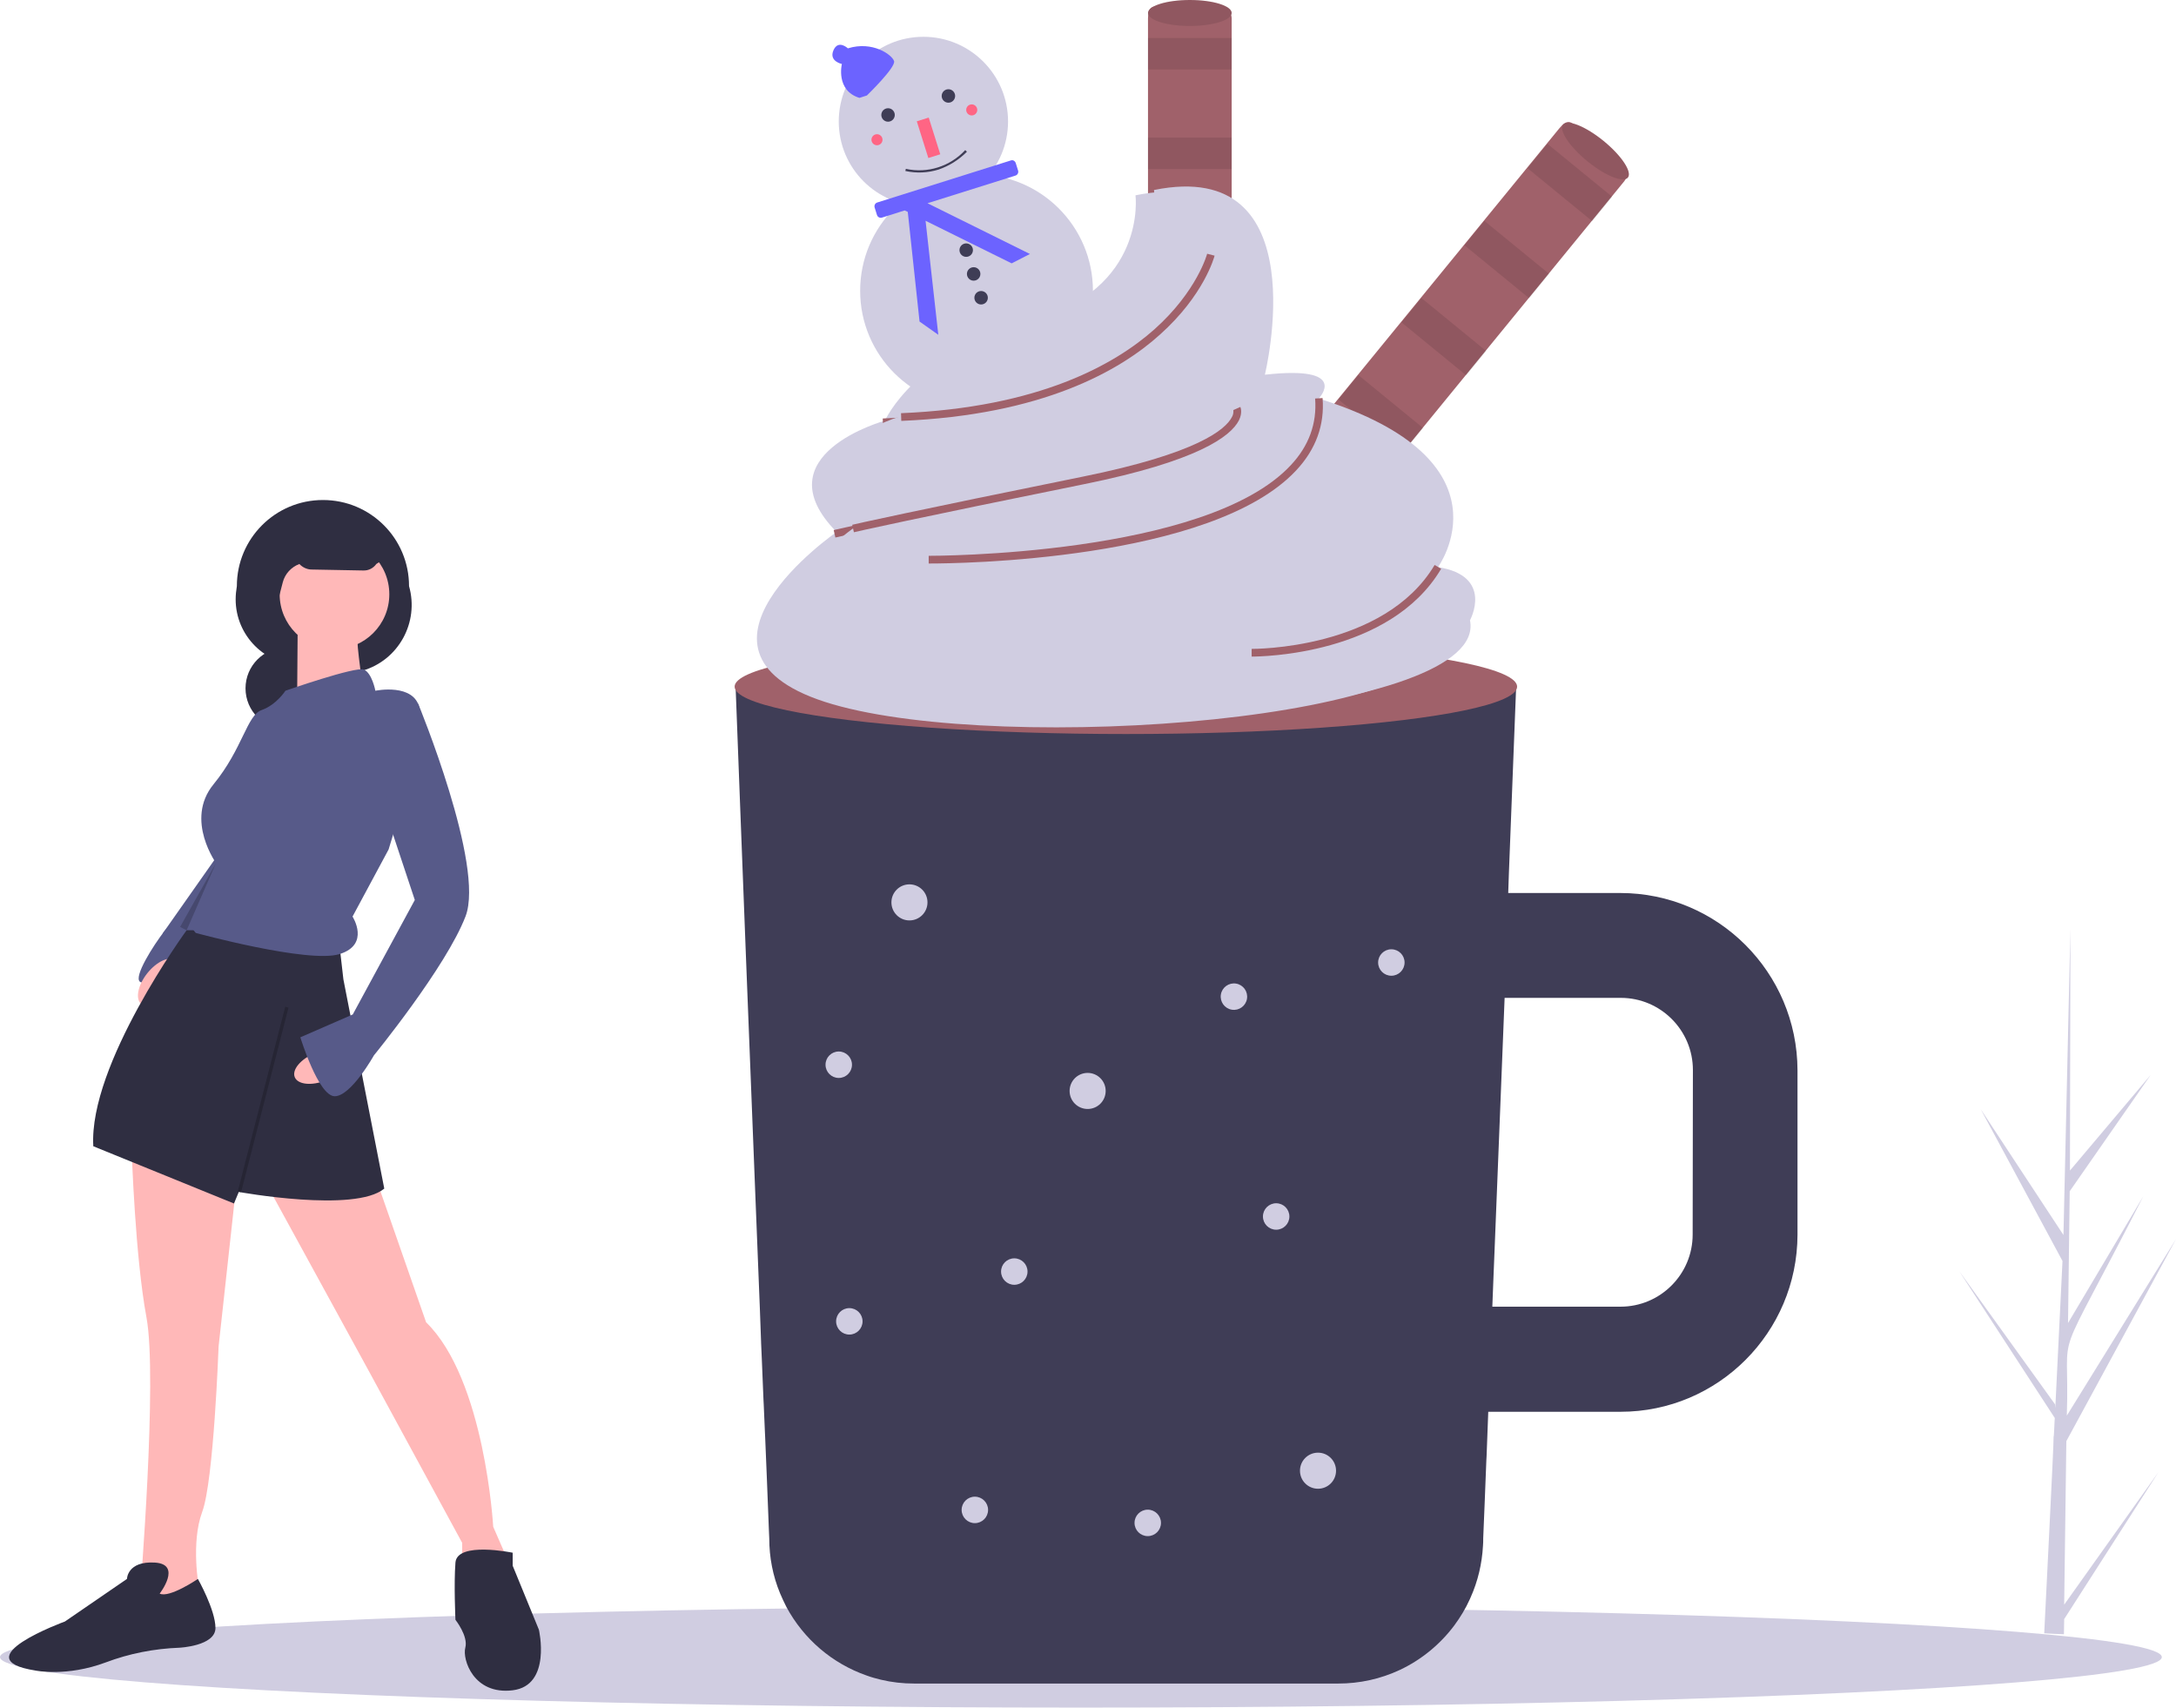 <?xml version="1.0" encoding="utf-8"?>
<!-- Generator: Adobe Illustrator 23.0.2, SVG Export Plug-In . SVG Version: 6.00 Build 0)  -->
<svg version="1.1" id="bfea2134-9924-4ddb-abfc-914d3548447a"
	 xmlns="http://www.w3.org/2000/svg" xmlns:xlink="http://www.w3.org/1999/xlink" x="0px" y="0px" viewBox="0 0 904.9 710"
	 style="enable-background:new 0 0 904.9 710;" xml:space="preserve">
<style type="text/css">
	.st0{fill:#D0CDE1;}
	.st1{fill:#A0616A;}
	.st2{opacity:0.1;enable-background:new    ;}
	.st3{fill:#3F3D56;}
	.st4{fill:#6C63FF;}
	.st5{fill:#FF6584;}
	.st6{fill:#2F2E41;}
	.st7{fill:#575A89;}
	.st8{fill:#FFB8B8;}
	.st9{opacity:0.2;enable-background:new    ;}
</style>
<title>hot_beverage</title>
<g id="grass">
	<path class="st0" d="M858.4,667.2l39.2-55.1l-39.2,61.1l-0.1,6.3c-2.8-0.1-5.5-0.2-8.2-0.4c0-1.4,4.1-80.2,3.9-81.7
		c0.2-0.1,0.4-7.5,0.5-7.8l-39.7-61l39.8,55.3l0.1,1.6l3-61.2l-34-63.1l34.4,52.3c0-0.8,2.9-126.6,2.9-127.3
		c0,0.4-0.2,100.1-0.2,100.5l33.6-39.8l-33.7,48.4l-0.7,54.8l31.3-52.7c-39.2,76.9-30.4,50-31.8,91.2l45.4-73.4l-45.6,84
		L858.4,667.2z"/>
</g>
<ellipse id="tear" class="st0" cx="449.5" cy="689" rx="449.5" ry="21"/>
<g id="drink">
	<path class="st1" d="M512.2,7.6v319c0,9.6-7.8,17.4-17.4,17.4c-9.6,0-17.4-7.8-17.4-17.4V7.6c0-9.6,7.8-2.2,17.4-2.2
		c4.8,0,4.5-5.3,7.6-2.2C505.6,6.4,512.2,2.8,512.2,7.6z"/>
	<rect x="477.4" y="15.8" class="st2" width="34.8" height="13.1"/>
	<rect x="477.4" y="57.2" class="st2" width="34.8" height="13.1"/>
	<rect x="477.4" y="98.5" class="st2" width="34.8" height="13.1"/>
	<rect x="477.4" y="139.9" class="st2" width="34.8" height="13.1"/>
	<rect x="477.4" y="181.3" class="st2" width="34.8" height="13.1"/>
	<rect x="477.4" y="222.7" class="st2" width="34.8" height="13.1"/>
	<rect x="477.4" y="264" class="st2" width="34.8" height="13.1"/>
	<rect x="477.4" y="305.4" class="st2" width="34.8" height="13.1"/>
	<ellipse class="st1" cx="494.8" cy="5.4" rx="17.4" ry="5.4"/>
	<ellipse class="st2" cx="494.8" cy="5.4" rx="17.4" ry="5.4"/>
	<path class="st1" d="M675.5,75.3l-201.9,247c-6.1,7.5-17.1,8.6-24.5,2.5s-8.6-17.1-2.5-24.5l201.9-247c6.1-7.5,7.4,3.2,14.9,9.3
		c3.7,3,6.8-1.3,7.3,3.1C671.1,70.2,678.5,71.6,675.5,75.3z"/>
	
		<rect x="646.2" y="58.3" transform="matrix(0.633 -0.774 0.774 0.633 181.063 533.202)" class="st2" width="13.1" height="34.8"/>
	
		<rect x="620" y="90.3" transform="matrix(0.633 -0.774 0.774 0.633 146.639 524.694)" class="st2" width="13.1" height="34.8"/>
	
		<rect x="593.8" y="122.4" transform="matrix(0.633 -0.774 0.774 0.633 112.216 516.186)" class="st2" width="13.1" height="34.8"/>
	
		<rect x="567.6" y="154.4" transform="matrix(0.633 -0.774 0.774 0.633 77.792 507.678)" class="st2" width="13.1" height="34.8"/>
	
		<rect x="541.4" y="186.4" transform="matrix(0.633 -0.774 0.774 0.633 43.368 499.171)" class="st2" width="13.1" height="34.8"/>
	
		<rect x="515.2" y="218.5" transform="matrix(0.633 -0.774 0.774 0.633 8.944 490.663)" class="st2" width="13.1" height="34.8"/>
	
		<rect x="489.1" y="250.5" transform="matrix(0.633 -0.774 0.774 0.633 -25.478 482.155)" class="st2" width="13.1" height="34.8"/>
	
		<rect x="462.9" y="282.6" transform="matrix(0.633 -0.774 0.774 0.633 -59.903 473.647)" class="st2" width="13.1" height="34.8"/>
	
		<ellipse transform="matrix(0.633 -0.774 0.774 0.633 195.104 536.672)" class="st1" cx="663.4" cy="62.6" rx="5.4" ry="17.4"/>
	
		<ellipse transform="matrix(0.633 -0.774 0.774 0.633 195.104 536.672)" class="st2" cx="663.4" cy="62.6" rx="5.4" ry="17.4"/>
	<path class="st3" d="M673.8,371.3h-46.6l0.3-8.7l2-51.5l1-25.6H305.9l0.5,13.1l1.3,34.2l2.5,64.8l1.7,43.2l2.2,55.8l1.9,47.7
		l0.5,13.7l0,0.2l0.3,6.8l0.7,17.1l0.1,1.9l0.5,11.6l0.1,2.1l0.7,16.9l0.6,15.2l0.2,5.2l0.1,2.4l0.1,2.3c0,7.8,1.5,15.6,4.5,22.8
		c0.8,1.9,1.7,3.8,2.6,5.6c7.2,13.4,19.1,23.6,33.5,28.6c1.9,0.7,3.8,1.2,5.8,1.7c4.6,1.1,9.2,1.6,13.9,1.6h176.3
		c8.9,0,17.6-1.9,25.7-5.7c8.9-4.2,16.7-10.6,22.6-18.5c2.5-3.4,4.7-7,6.4-10.8c0.1-0.3,0.3-0.6,0.4-0.9c3-6.7,4.7-14,5.1-21.3
		c0.1-1,0.1-2.1,0.1-3.2l0.6-14.5l0.7-17.8l0.1-1.8l0.7-18.5h55c40.6,0,73.5-33,73.6-73.6v-68.4
		C747.4,404.3,714.4,371.3,673.8,371.3z M703.9,513.3c0,16.6-13.5,30-30,30h-53.3l0-0.2l0.5-12.9l0.4-9.8l2.2-55.2l2-50.3h48.3
		c16.6,0,30,13.5,30,30L703.9,513.3z"/>
	<circle class="st0" cx="384" cy="50.5" r="35.2"/>
	<circle class="st0" cx="406.1" cy="120.9" r="48.4"/>
	<path class="st4" d="M420.4,66.7l-55.6,17.5c-0.9,0.3-1.3,1.2-1.1,2l1,3.2c0.3,0.9,1.2,1.3,2,1.1c0,0,0,0,0,0l9.5-3l1.3,0.6
		l4.9,45.6l7.8,5.5l-5.3-47.4l35.8,17.7l7.6-3.9l-42.6-21.1L422.3,73c0.9-0.3,1.3-1.2,1.1-2v0l-1-3.2
		C422.1,66.9,421.2,66.4,420.4,66.7z"/>
	<path class="st4" d="M360.5,39.7c0,0,12.1-11.7,11.3-14.3s-8.9-8.5-19.2-5.3c0,0-4-3.8-6,0.8s3.5,5.7,3.5,5.7s-2.7,11,7.3,14.1
		L360.5,39.7z"/>
	<circle class="st3" cx="369.3" cy="47.8" r="2.8"/>
	<circle class="st3" cx="394.4" cy="39.9" r="2.8"/>
	<rect x="383.5" y="49.3" transform="matrix(0.954 -0.3 0.3 0.954 0.602 118.459)" class="st5" width="5.2" height="16"/>
	<circle class="st3" cx="401.8" cy="104" r="2.8"/>
	<circle class="st3" cx="404.9" cy="113.9" r="2.8"/>
	<circle class="st3" cx="408" cy="123.8" r="2.8"/>
	<path class="st3" d="M390.3,70.5c-4.5,1.4-9.2,1.6-13.8,0.6l0.2-0.9c9,2,18.4-1,24.7-7.8l0.7,0.7C398.7,66.5,394.7,69,390.3,70.5z"
		/>
	<circle class="st5" cx="404.1" cy="45.7" r="2.3"/>
	<circle class="st5" cx="364.7" cy="58.1" r="2.3"/>
	
		<ellipse transform="matrix(0.16 -0.987 0.987 0.16 22.01 854.617)" class="st0" cx="513.2" cy="414.4" rx="5.5" ry="5.5"/>
	<circle class="st0" cx="530.7" cy="505.8" r="5.5"/>
	<circle class="st0" cx="421.8" cy="528.7" r="5.5"/>
	<circle class="st0" cx="477.3" cy="633.2" r="5.5"/>
	<circle class="st0" cx="353.2" cy="549.4" r="5.5"/>
	<circle class="st0" cx="348.8" cy="442.7" r="5.5"/>
	<circle class="st0" cx="578.6" cy="400.2" r="5.5"/>
	<circle class="st0" cx="405.4" cy="627.8" r="5.5"/>
	<circle class="st0" cx="378.2" cy="375.2" r="7.5"/>
	<circle class="st0" cx="452.3" cy="453.6" r="7.5"/>
	<circle class="st0" cx="548.1" cy="611.5" r="7.5"/>
	<ellipse class="st1" cx="468.2" cy="285.5" rx="162.7" ry="19.7"/>
	<path class="st0" d="M472.2,81.2c0,0,5,39.1-43.4,52.2s-60.8,41.5-60.8,41.5s-51.7,14.2-20.1,46.3c0,0-73.4,50.7-1.7,71.6
		s265.5,6.8,257.4-32.8c0,0,10.1-18.4-13.3-22.1c0,0,32.5-44.4-49.6-70.1c0,0,13.4-13.9-22.4-9.9C518.4,157.9,540.7,67.3,472.2,81.2
		z"/>
	<path class="st1" d="M367.2,177.2l-0.1-3.2c57.5-2.4,89-20.3,105.4-34.9c17.7-15.8,21.9-31.3,21.9-31.4l3.1,0.8
		c-0.2,0.7-4.4,16.4-22.7,32.8C458,156.3,425.8,174.8,367.2,177.2z"/>
	<path class="st1" d="M347.4,223.5l-0.7-3.1c0.2-0.1,25.7-5.8,95.8-20c48-9.7,59.5-19.7,62.1-24.8c0.5-0.8,0.7-1.9,0.6-2.9l2.9-1.3
		c0.1,0.2,1,2.4-0.6,5.6c-3.5,6.8-17.4,17-64.3,26.5C373.1,217.6,347.7,223.4,347.4,223.5z"/>
	<path class="st1" d="M379.2,236.5c-0.3,0-0.5,0-0.6,0l0-3.2c1.1,0,115.4,0.2,150.6-37.7c7.5-8,10.9-17.3,10.1-27.7l3.1-0.2
		c0.9,11.2-2.8,21.3-10.9,30C496.4,235.5,389.5,236.5,379.2,236.5z"/>
	<path class="st1" d="M513.1,275.2c-0.1,0-0.2,0-0.2,0l0-3.2c0.5,0,55.1,0.4,76.1-34.9l2.7,1.6C570.5,274.6,516.6,275.2,513.1,275.2
		z"/>
	<path class="st0" d="M479.9,79c0,0,5,39.1-43.4,52.2s-60.8,41.5-60.8,41.5S324,187,355.6,219.1c0,0-73.4,50.7-1.7,71.6
		s265.5,6.8,257.4-32.8c0,0,10.1-18.4-13.3-22.1c0,0,32.5-44.4-49.6-70.1c0,0,13.4-13.9-22.4-9.9C526,155.8,548.3,65.1,479.9,79z"/>
	<path class="st1" d="M374.8,175l-0.1-3.2c57.5-2.4,89-20.3,105.4-34.9c17.7-15.8,21.9-31.3,21.9-31.4l3.1,0.8
		c-0.2,0.7-4.4,16.4-22.7,32.8C465.7,154.2,433.4,172.6,374.8,175z"/>
	<path class="st1" d="M355.1,221.3l-0.7-3.1c0.2-0.1,25.7-5.8,95.8-20c48-9.7,59.5-19.7,62.1-24.8c0.5-0.8,0.7-1.9,0.6-2.9l2.9-1.3
		c0.1,0.2,1,2.4-0.6,5.6c-3.5,6.8-17.4,17-64.3,26.5C380.7,215.5,355.3,221.2,355.1,221.3z"/>
	<path class="st1" d="M386.8,234.3c-0.3,0-0.5,0-0.6,0l0-3.2c1.1,0,115.4,0.2,150.6-37.7c7.5-8,10.9-17.3,10.1-27.7l3.1-0.2
		c0.9,11.2-2.8,21.3-10.9,30C504,233.3,397.2,234.3,386.8,234.3z"/>
	<path class="st1" d="M520.7,273c-0.1,0-0.2,0-0.2,0l0-3.2c0.5,0,55.1,0.4,76.1-34.9l2.7,1.6C578.1,272.4,524.2,273,520.7,273z"/>
</g>
<g id="girl">
	<circle class="st6" cx="119.1" cy="286.2" r="17"/>
	<path class="st6" d="M136,279.2l-10.6-2.6c-15.1,0-27.4-12.3-27.4-27.4c0-1.8,0.2-3.7,0.5-5.5l0,0c0-19.8,16-35.8,35.8-35.8h0
		c19.8,0,35.8,16,35.8,35.8l0,0c4.3,15.1-4.4,30.9-19.5,35.2C145.9,280.3,140.8,280.4,136,279.2z"/>
	<polygon class="st7" points="67.6,388.2 93.9,350.8 108.2,377.3 91.9,396.3 	"/>
	<path class="st7" d="M81.3,384.4c0,0-8.2-3.4-12.9,2.7s-12.9,19-10.2,21.1s11.6-6.1,11.6-6.1L81.3,384.4z"/>
	<ellipse transform="matrix(0.623 -0.782 0.782 0.623 -294.615 205.51)" class="st8" cx="66" cy="408.6" rx="11.6" ry="6.1"/>
	<path class="st8" d="M54.8,479c0,0,1.4,43.5,6.1,68.7s-2.7,115.6-2.7,115.6l15,6.8l9.5-10.2c0,0-3.4-18.4,1.4-31.3
		s6.8-68.7,6.8-68.7l8.2-74.8L54.8,479z"/>
	<path class="st8" d="M110.6,491.9l42.8,78.2l38.8,71.4v15l19.7-6.1l-6.8-15.6c0,0-3.4-61.2-27.9-85l-21.1-60.5L110.6,491.9z"/>
	<path class="st6" d="M85.1,386.8h-7.5c0,0-40.8,55.8-38.8,89.8l58.5,23.8l2-4.8c0,0,48.3,8.8,60.5-1.4l-17-87l-1.4-12.2L85.1,386.8
		z"/>
	<path class="st6" d="M66.4,662.6c0,0,9.5-12.2-2-12.9s-11.6,6.8-11.6,6.8l-25.8,17.7c0,0-42.8,15.6-12.2,20.4
		c0,0,12.9,2.7,29.2-3.4c9.8-3.7,20.1-5.7,30.6-6.1c0,0,15-0.7,15-8.2s-7.3-20.4-7.3-20.4S70.4,664.6,66.4,662.6z"/>
	<path class="st6" d="M213.2,645.6c0,0-23.1-4.8-23.8,4.1s0,23.8,0,23.8s5.4,6.8,4.1,11.6s3.4,19.7,19.7,17.7s10.9-25.2,10.9-25.2
		L213.2,651V645.6z"/>
	<circle class="st8" cx="139.1" cy="247.1" r="22.8"/>
	<path class="st8" d="M123.8,259.6l-0.3,39.1l27.9-9.5c0,0-3.4-22.4-2.7-24.5L123.8,259.6z"/>
	<path class="st7" d="M118.7,287.2c0,0,29.2-10.2,32.6-8.8s4.8,8.8,4.8,8.8s16.3-3.4,18.4,7.5s-12.9,58.5-12.9,58.5l-15,27.9
		c0,0,7.5,11.6-5.4,15.6s-59.8-8.8-59.8-8.8s-8.2-9.5,0-9.5c0,0,2.7-8.8,5.4-10.9s-2-5.4,0.7-6.1s2.7-2,2.7-2s-13.6-18.4-1.4-33.3
		s13.9-28.9,20.1-30.9C115,293,118.7,287.2,118.7,287.2z"/>
	
		<ellipse transform="matrix(0.927 -0.376 0.376 0.927 -156.918 82.693)" class="st8" cx="133.3" cy="443.3" rx="11.6" ry="6.1"/>
	<path class="st7" d="M164.3,292.6h9.6c0,0,27.8,67.3,19.7,88.4s-38.1,57.8-38.1,57.8s-9.5,17-16.3,17s-14.3-24.5-14.3-24.5
		l21.8-9.5l25.8-47.6l-12.2-36.7L164.3,292.6z"/>
	<polygon class="st9" points="89.8,358.9 74.9,385.4 77.6,386.8 	"/>
	
		<rect x="69.5" y="456.5" transform="matrix(0.249 -0.969 0.969 0.249 -360.787 449.13)" class="st9" width="79.3" height="1.4"/>
	<path class="st6" d="M166.7,237.9l-4.1-7.5l-6.1,4.1l0,0c-1.3,1.8-3.3,2.8-5.5,2.7l-21.4-0.4c-1.9,0-3.8-0.9-5.1-2.3l0,0
		c-3.4,1.3-6,4.1-6.9,7.6l-2.6,10v-34h40.8L166.7,237.9z"/>
</g>
</svg>
